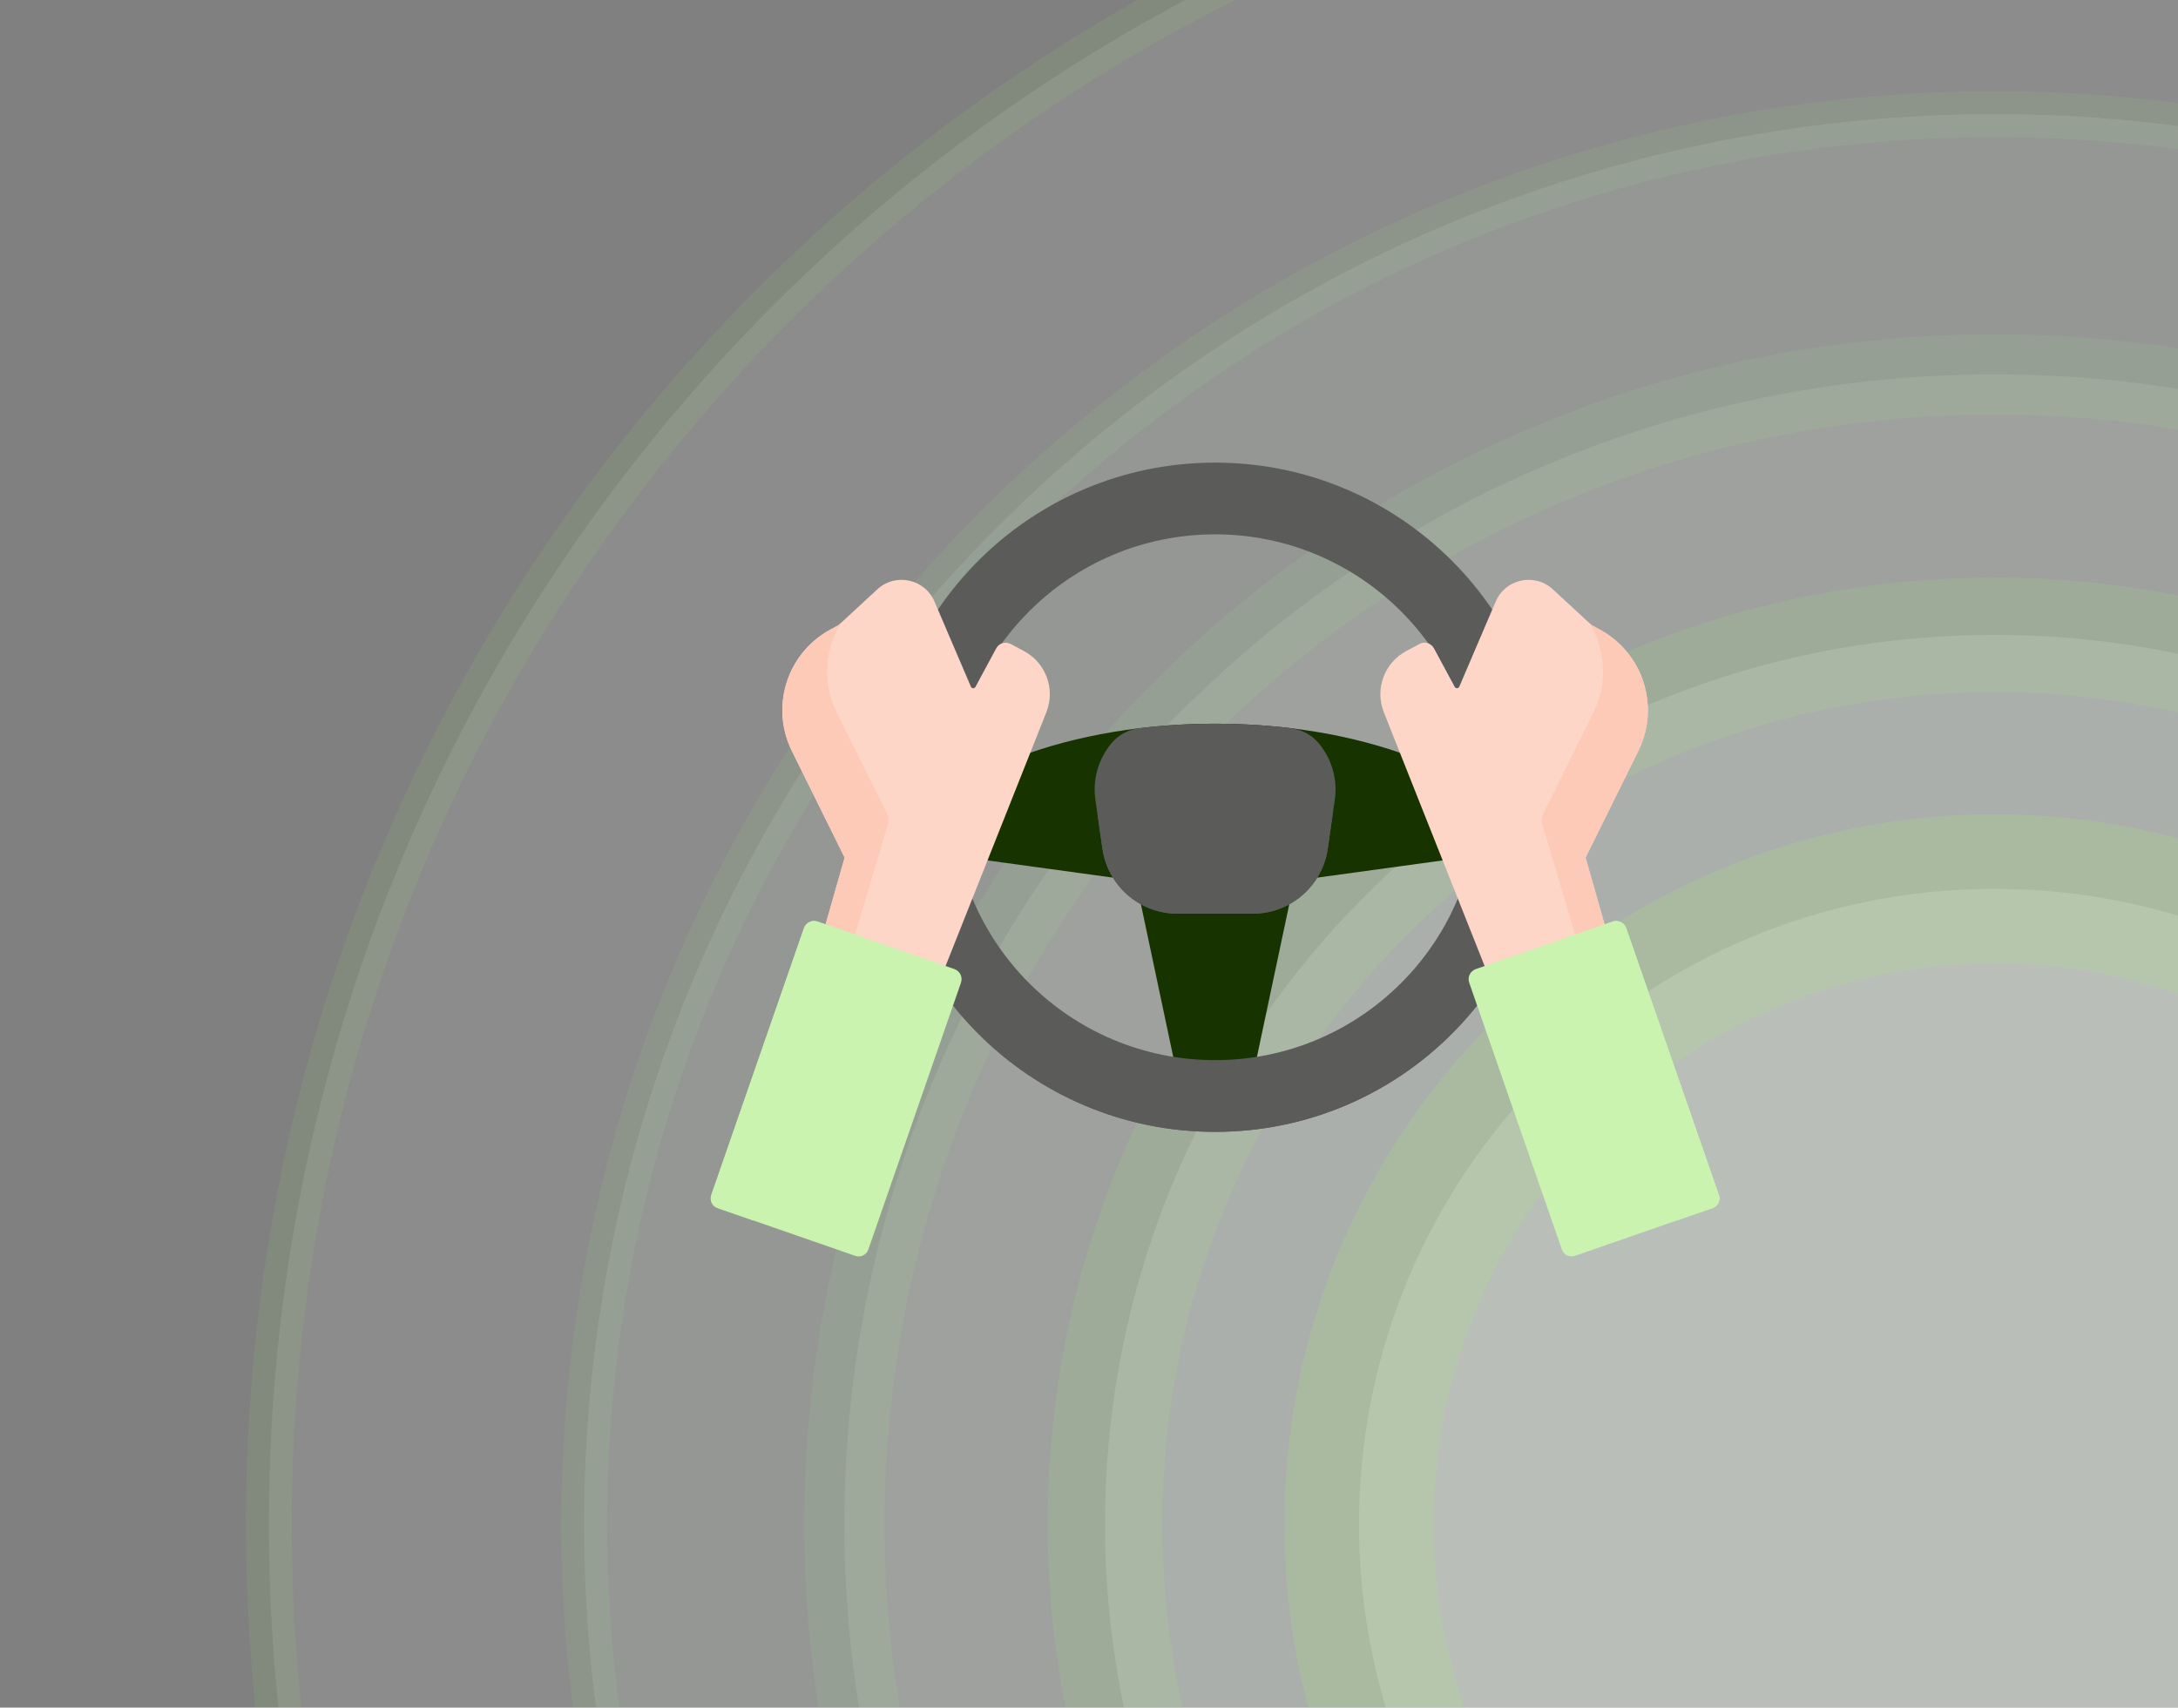 <svg width="190" height="149" viewBox="0 0 190 149" fill="none" xmlns="http://www.w3.org/2000/svg">
<rect x="0" y="0" width="190" height="149" fill="#808080" stroke="none"/>
<path opacity="0.1" d="M261 220C309.049 171.951 309.049 94.049 261 46C212.951 -2.049 135.049 -2.049 87 46C38.951 94.049 38.951 171.951 87 220C135.049 268.049 212.951 268.049 261 220Z" fill="#F5FDF0" stroke="#9FE870" stroke-width="4" stroke-linecap="round" stroke-linejoin="round"/>
<path opacity="0.1" d="M244.946 203.946C284.128 164.764 284.128 101.236 244.946 62.054C205.764 22.872 142.236 22.872 103.054 62.054C63.871 101.236 63.871 164.764 103.054 203.946C142.236 243.128 205.764 243.128 244.946 203.946Z" fill="#F5FDF0" stroke="#9FE870" stroke-width="7" stroke-linecap="round" stroke-linejoin="round"/>
<path opacity="0.15" d="M173.999 210.597C216.855 210.597 251.597 175.856 251.597 133C251.597 90.144 216.855 55.402 173.999 55.402C131.143 55.402 96.402 90.144 96.402 133C96.402 175.856 131.143 210.597 173.999 210.597Z" fill="#F5FDF0" stroke="#9FE870" stroke-width="10" stroke-linecap="round" stroke-linejoin="round"/>
<path opacity="0.2" d="M173.999 188.443C204.62 188.443 229.443 163.62 229.443 133C229.443 102.379 204.62 77.557 173.999 77.557C143.379 77.557 118.556 102.379 118.556 133C118.556 163.62 143.379 188.443 173.999 188.443Z" fill="#F5FDF0" stroke="#9FE870" stroke-width="13" stroke-linecap="round" stroke-linejoin="round"/>
<path opacity="0.1" d="M173.999 283.544C257.143 283.544 324.543 216.143 324.543 133C324.543 49.856 257.143 -17.544 173.999 -17.544C90.856 -17.544 23.455 49.856 23.455 133C23.455 216.143 90.856 283.544 173.999 283.544Z" fill="#F5FDF0" stroke="#9FE870" stroke-width="4" stroke-linecap="round" stroke-linejoin="round"/>
<path d="M98.567 74.363L103.453 97.429H108.547L113.433 74.363H98.567Z" fill="#163300"/>
<path d="M130.266 69.195L128.521 63.149L126.945 64.664C125.684 65.877 123.848 66.285 122.196 65.708C119.642 64.817 116.803 64.13 113.765 63.693C111.293 63.339 108.688 63.149 106 63.149C103.311 63.149 100.707 63.339 98.235 63.693C95.197 64.13 92.358 64.817 89.803 65.708C88.151 66.285 86.315 65.877 85.054 64.664L83.478 63.149L81.734 69.195V74.473L99.885 76.964H112.114L130.265 74.473V69.195H130.266Z" fill="#163300"/>
<path d="M116.441 69.793L115.826 74.063C115.694 74.981 115.376 75.831 114.917 76.58C113.746 78.483 111.645 79.726 109.288 79.726H102.712C100.355 79.726 98.254 78.483 97.084 76.58C96.624 75.831 96.306 74.981 96.174 74.063L95.559 69.793C95.29 67.922 95.868 66.148 96.982 64.828C97.597 64.1 98.477 63.65 99.422 63.537C101.536 63.283 103.738 63.149 106 63.149C108.262 63.149 110.464 63.283 112.578 63.537C113.524 63.65 114.403 64.1 115.018 64.828C116.133 66.148 116.71 67.922 116.441 69.793Z" fill="#5B5C5A"/>
<path d="M115.421 73.02C114.184 75.031 111.964 76.344 109.474 76.344H102.526C100.036 76.344 97.816 75.031 96.579 73.02C96.181 72.372 95.886 71.651 95.715 70.878L96.174 74.063C96.306 74.98 96.624 75.831 97.084 76.579C98.254 78.483 100.355 79.725 102.712 79.725H109.288C111.645 79.725 113.746 78.483 114.917 76.579C115.376 75.831 115.694 74.98 115.826 74.063L116.285 70.878C116.114 71.651 115.819 72.372 115.421 73.02Z" fill="#5B5C5A"/>
<path d="M106 73.817C107.524 73.817 108.759 72.582 108.759 71.058C108.759 69.534 107.524 68.299 106 68.299C104.476 68.299 103.241 69.534 103.241 71.058C103.241 72.582 104.476 73.817 106 73.817Z" fill="#5B5C5A"/>
<path d="M106 40.367C89.874 40.367 76.802 53.439 76.802 69.565C76.802 85.691 89.874 98.763 106 98.763C122.126 98.763 135.198 85.691 135.198 69.565C135.198 53.439 122.126 40.367 106 40.367ZM106 92.505C93.331 92.505 83.06 82.234 83.06 69.565C83.06 56.895 93.331 46.625 106 46.625C118.669 46.625 128.94 56.895 128.94 69.565C128.94 82.235 118.669 92.505 106 92.505Z" fill="#5B5C5A"/>
<path d="M106 94.693C90.559 94.693 77.919 82.706 76.874 67.53C76.827 68.202 76.802 68.881 76.802 69.565C76.802 85.691 89.874 98.763 106 98.763C122.126 98.763 135.198 85.691 135.198 69.565C135.198 68.881 135.173 68.202 135.127 67.53C134.081 82.706 121.441 94.693 106 94.693Z" fill="#5B5C5A"/>
<path d="M73.684 74.833L69.078 65.526C67.171 61.671 68.65 56.997 72.429 54.941L73.16 54.543L76.533 51.425C78.125 49.953 80.696 50.514 81.53 52.515L84.697 59.917C84.77 60.088 85.008 60.099 85.096 59.935L86.907 56.572C87.15 56.121 87.712 55.95 88.165 56.191L89.321 56.807C91.239 57.829 92.083 60.129 91.281 62.149L80.479 89.35L70.516 85.929L73.684 74.833Z" fill="#FDD6C8"/>
<path d="M72.428 54.941L73.159 54.543L73.382 54.338C71.953 56.62 71.713 59.564 72.988 62.142L77.39 71.037C77.521 71.302 77.548 71.606 77.466 71.891L73.041 86.796L70.516 85.929L73.683 74.834L69.078 65.527C67.17 61.671 68.65 56.997 72.428 54.941Z" fill="#FDCAB8"/>
<path d="M70.134 80.992L62.05 104.28C61.888 104.744 62.134 105.251 62.598 105.412L74.614 109.584C75.079 109.745 75.586 109.499 75.747 109.035L83.832 85.747C84.001 85.26 83.743 84.728 83.256 84.559L71.321 80.416C70.835 80.247 70.303 80.505 70.134 80.992Z" fill="#CAF3B0"/>
<path d="M70.134 80.992C70.303 80.505 70.835 80.247 71.322 80.416L75.188 81.758C74.734 81.601 74.23 81.868 74.061 82.355L65.684 106.484L62.598 105.413C62.134 105.251 61.888 104.744 62.05 104.28L70.134 80.992Z" fill="#CAF3B0"/>
<path d="M138.316 74.833L142.922 65.526C144.829 61.671 143.35 56.997 139.571 54.941L138.84 54.543L135.467 51.425C133.875 49.953 131.304 50.514 130.47 52.515L127.303 59.917C127.23 60.088 126.992 60.099 126.904 59.935L125.093 56.572C124.85 56.121 124.288 55.95 123.835 56.191L122.679 56.807C120.761 57.829 119.917 60.129 120.719 62.149L131.521 89.35L141.484 85.929L138.316 74.833Z" fill="#FDD6C8"/>
<path d="M139.571 54.941L138.841 54.543L138.618 54.338C140.047 56.62 140.287 59.564 139.012 62.142L134.61 71.037C134.479 71.302 134.452 71.606 134.534 71.891L138.959 86.796L141.484 85.929L138.317 74.834L142.922 65.527C144.829 61.671 143.35 56.997 139.571 54.941Z" fill="#FDCAB8"/>
<path d="M141.866 80.992L149.951 104.28C150.112 104.744 149.866 105.251 149.402 105.412L137.386 109.584C136.921 109.745 136.414 109.499 136.253 109.035L128.168 85.747C127.999 85.26 128.257 84.728 128.744 84.559L140.679 80.416C141.165 80.247 141.697 80.505 141.866 80.992Z" fill="#CAF3B0"/>
<path d="M141.866 80.992C141.697 80.505 141.165 80.247 140.678 80.416L136.812 81.758C137.265 81.601 137.77 81.868 137.939 82.355L146.315 106.484L149.401 105.413C149.866 105.251 150.112 104.744 149.95 104.28L141.866 80.992Z" fill="#CAF3B0"/>
</svg>
